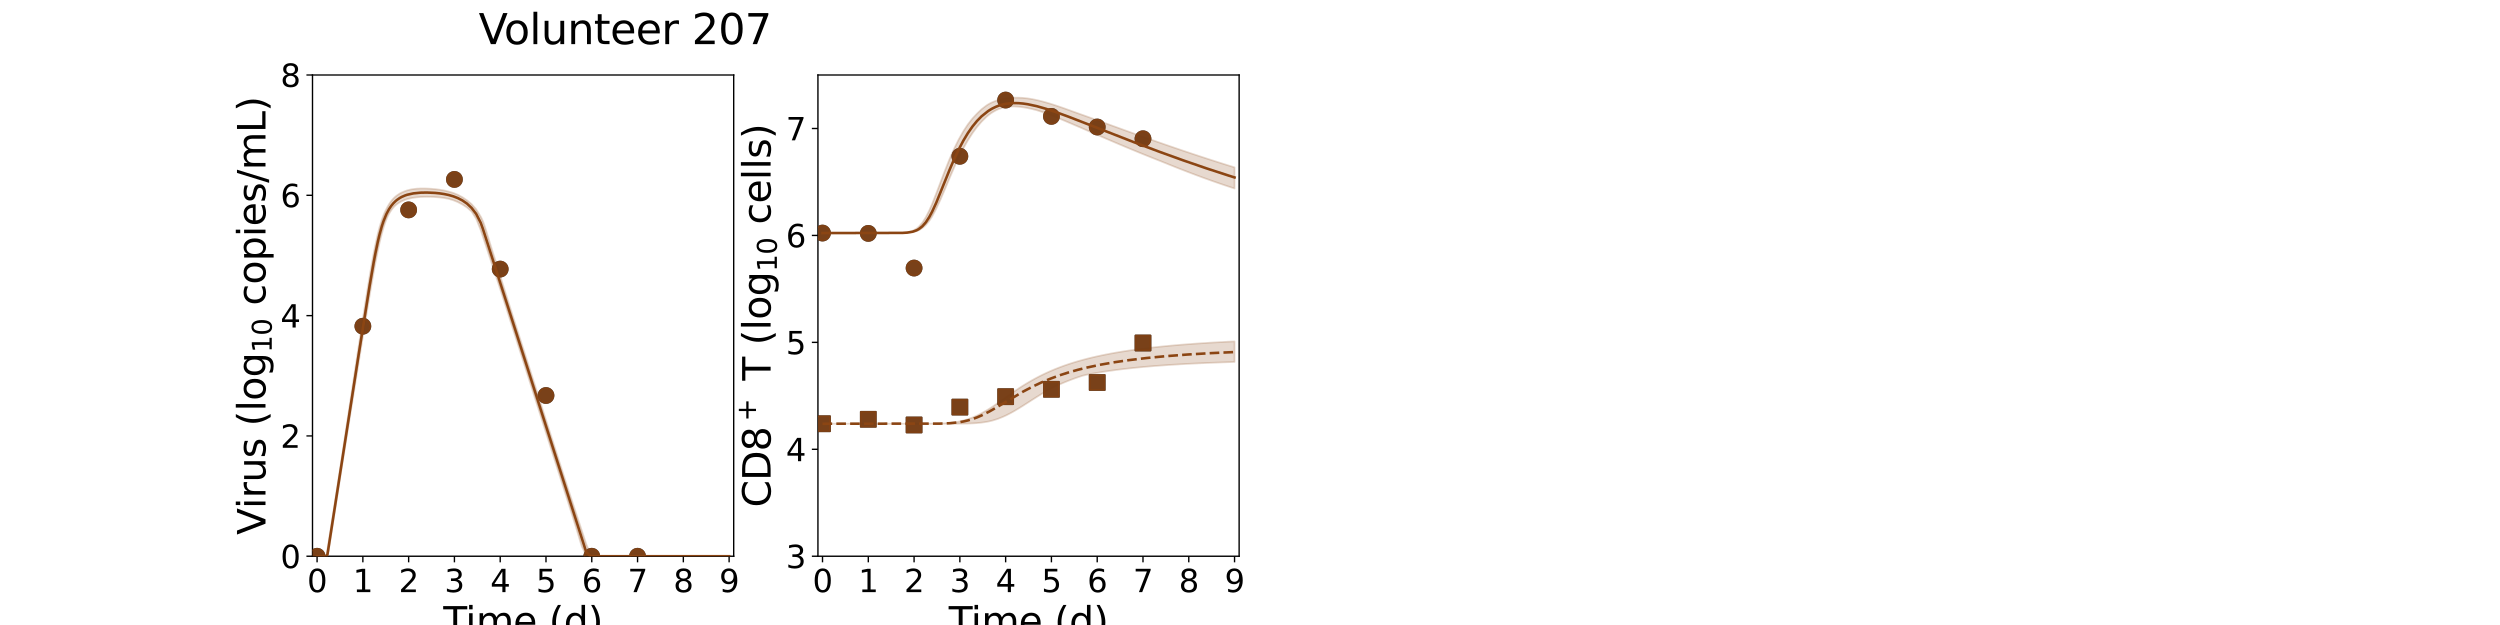 <?xml version="1.0" encoding="utf-8" standalone="no"?>
<!DOCTYPE svg PUBLIC "-//W3C//DTD SVG 1.1//EN"
  "http://www.w3.org/Graphics/SVG/1.1/DTD/svg11.dtd">
<svg xmlns:xlink="http://www.w3.org/1999/xlink" width="1440pt" height="360pt" viewBox="0 0 1440 360" xmlns="http://www.w3.org/2000/svg" version="1.1">
 <defs>
  <style type="text/css">*{stroke-linejoin: round; stroke-linecap: butt}</style>
 </defs>
 <g id="figure_1">
  <g id="patch_1">
   <path d="M 0 360 
L 1440 360 
L 1440 0 
L 0 0 
z
" style="fill: #ffffff"/>
  </g>
  <g id="axes_1">
   <g id="patch_2">
    <path d="M 180 320.4 
L 422.609 320.4 
L 422.609 43.2 
L 180 43.2 
z
" style="fill: #ffffff"/>
   </g>
   <g id="matplotlib.axis_1">
    <g id="xtick_1">
     <g id="line2d_1">
      <defs>
       <path id="mc4d15fb169" d="M 0 0 
L 0 3.5 
" style="stroke: #000000; stroke-width: 0.8"/>
      </defs>
      <g>
       <use xlink:href="#mc4d15fb169" x="182.637" y="320.4" style="stroke: #000000; stroke-width: 0.8"/>
      </g>
     </g>
     <g id="text_1">
      <!-- 0 -->
      <g transform="translate(176.911 341.077) scale(0.18 -0.18)">
       <defs>
        <path id="DejaVuSans-30" d="M 2034 4250 
Q 1547 4250 1301 3770 
Q 1056 3291 1056 2328 
Q 1056 1369 1301 889 
Q 1547 409 2034 409 
Q 2525 409 2770 889 
Q 3016 1369 3016 2328 
Q 3016 3291 2770 3770 
Q 2525 4250 2034 4250 
z
M 2034 4750 
Q 2819 4750 3233 4129 
Q 3647 3509 3647 2328 
Q 3647 1150 3233 529 
Q 2819 -91 2034 -91 
Q 1250 -91 836 529 
Q 422 1150 422 2328 
Q 422 3509 836 4129 
Q 1250 4750 2034 4750 
z
" transform="scale(0.016)"/>
       </defs>
       <use xlink:href="#DejaVuSans-30"/>
      </g>
     </g>
    </g>
    <g id="xtick_2">
     <g id="line2d_2">
      <g>
       <use xlink:href="#mc4d15fb169" x="209.008" y="320.4" style="stroke: #000000; stroke-width: 0.8"/>
      </g>
     </g>
     <g id="text_2">
      <!-- 1 -->
      <g transform="translate(203.281 341.077) scale(0.18 -0.18)">
       <defs>
        <path id="DejaVuSans-31" d="M 794 531 
L 1825 531 
L 1825 4091 
L 703 3866 
L 703 4441 
L 1819 4666 
L 2450 4666 
L 2450 531 
L 3481 531 
L 3481 0 
L 794 0 
L 794 531 
z
" transform="scale(0.016)"/>
       </defs>
       <use xlink:href="#DejaVuSans-31"/>
      </g>
     </g>
    </g>
    <g id="xtick_3">
     <g id="line2d_3">
      <g>
       <use xlink:href="#mc4d15fb169" x="235.378" y="320.4" style="stroke: #000000; stroke-width: 0.8"/>
      </g>
     </g>
     <g id="text_3">
      <!-- 2 -->
      <g transform="translate(229.652 341.077) scale(0.18 -0.18)">
       <defs>
        <path id="DejaVuSans-32" d="M 1228 531 
L 3431 531 
L 3431 0 
L 469 0 
L 469 531 
Q 828 903 1448 1529 
Q 2069 2156 2228 2338 
Q 2531 2678 2651 2914 
Q 2772 3150 2772 3378 
Q 2772 3750 2511 3984 
Q 2250 4219 1831 4219 
Q 1534 4219 1204 4116 
Q 875 4013 500 3803 
L 500 4441 
Q 881 4594 1212 4672 
Q 1544 4750 1819 4750 
Q 2544 4750 2975 4387 
Q 3406 4025 3406 3419 
Q 3406 3131 3298 2873 
Q 3191 2616 2906 2266 
Q 2828 2175 2409 1742 
Q 1991 1309 1228 531 
z
" transform="scale(0.016)"/>
       </defs>
       <use xlink:href="#DejaVuSans-32"/>
      </g>
     </g>
    </g>
    <g id="xtick_4">
     <g id="line2d_4">
      <g>
       <use xlink:href="#mc4d15fb169" x="261.749" y="320.4" style="stroke: #000000; stroke-width: 0.8"/>
      </g>
     </g>
     <g id="text_4">
      <!-- 3 -->
      <g transform="translate(256.022 341.077) scale(0.18 -0.18)">
       <defs>
        <path id="DejaVuSans-33" d="M 2597 2516 
Q 3050 2419 3304 2112 
Q 3559 1806 3559 1356 
Q 3559 666 3084 287 
Q 2609 -91 1734 -91 
Q 1441 -91 1130 -33 
Q 819 25 488 141 
L 488 750 
Q 750 597 1062 519 
Q 1375 441 1716 441 
Q 2309 441 2620 675 
Q 2931 909 2931 1356 
Q 2931 1769 2642 2001 
Q 2353 2234 1838 2234 
L 1294 2234 
L 1294 2753 
L 1863 2753 
Q 2328 2753 2575 2939 
Q 2822 3125 2822 3475 
Q 2822 3834 2567 4026 
Q 2313 4219 1838 4219 
Q 1578 4219 1281 4162 
Q 984 4106 628 3988 
L 628 4550 
Q 988 4650 1302 4700 
Q 1616 4750 1894 4750 
Q 2613 4750 3031 4423 
Q 3450 4097 3450 3541 
Q 3450 3153 3228 2886 
Q 3006 2619 2597 2516 
z
" transform="scale(0.016)"/>
       </defs>
       <use xlink:href="#DejaVuSans-33"/>
      </g>
     </g>
    </g>
    <g id="xtick_5">
     <g id="line2d_5">
      <g>
       <use xlink:href="#mc4d15fb169" x="288.119" y="320.4" style="stroke: #000000; stroke-width: 0.8"/>
      </g>
     </g>
     <g id="text_5">
      <!-- 4 -->
      <g transform="translate(282.393 341.077) scale(0.18 -0.18)">
       <defs>
        <path id="DejaVuSans-34" d="M 2419 4116 
L 825 1625 
L 2419 1625 
L 2419 4116 
z
M 2253 4666 
L 3047 4666 
L 3047 1625 
L 3713 1625 
L 3713 1100 
L 3047 1100 
L 3047 0 
L 2419 0 
L 2419 1100 
L 313 1100 
L 313 1709 
L 2253 4666 
z
" transform="scale(0.016)"/>
       </defs>
       <use xlink:href="#DejaVuSans-34"/>
      </g>
     </g>
    </g>
    <g id="xtick_6">
     <g id="line2d_6">
      <g>
       <use xlink:href="#mc4d15fb169" x="314.49" y="320.4" style="stroke: #000000; stroke-width: 0.8"/>
      </g>
     </g>
     <g id="text_6">
      <!-- 5 -->
      <g transform="translate(308.763 341.077) scale(0.18 -0.18)">
       <defs>
        <path id="DejaVuSans-35" d="M 691 4666 
L 3169 4666 
L 3169 4134 
L 1269 4134 
L 1269 2991 
Q 1406 3038 1543 3061 
Q 1681 3084 1819 3084 
Q 2600 3084 3056 2656 
Q 3513 2228 3513 1497 
Q 3513 744 3044 326 
Q 2575 -91 1722 -91 
Q 1428 -91 1123 -41 
Q 819 9 494 109 
L 494 744 
Q 775 591 1075 516 
Q 1375 441 1709 441 
Q 2250 441 2565 725 
Q 2881 1009 2881 1497 
Q 2881 1984 2565 2268 
Q 2250 2553 1709 2553 
Q 1456 2553 1204 2497 
Q 953 2441 691 2322 
L 691 4666 
z
" transform="scale(0.016)"/>
       </defs>
       <use xlink:href="#DejaVuSans-35"/>
      </g>
     </g>
    </g>
    <g id="xtick_7">
     <g id="line2d_7">
      <g>
       <use xlink:href="#mc4d15fb169" x="340.86" y="320.4" style="stroke: #000000; stroke-width: 0.8"/>
      </g>
     </g>
     <g id="text_7">
      <!-- 6 -->
      <g transform="translate(335.134 341.077) scale(0.18 -0.18)">
       <defs>
        <path id="DejaVuSans-36" d="M 2113 2584 
Q 1688 2584 1439 2293 
Q 1191 2003 1191 1497 
Q 1191 994 1439 701 
Q 1688 409 2113 409 
Q 2538 409 2786 701 
Q 3034 994 3034 1497 
Q 3034 2003 2786 2293 
Q 2538 2584 2113 2584 
z
M 3366 4563 
L 3366 3988 
Q 3128 4100 2886 4159 
Q 2644 4219 2406 4219 
Q 1781 4219 1451 3797 
Q 1122 3375 1075 2522 
Q 1259 2794 1537 2939 
Q 1816 3084 2150 3084 
Q 2853 3084 3261 2657 
Q 3669 2231 3669 1497 
Q 3669 778 3244 343 
Q 2819 -91 2113 -91 
Q 1303 -91 875 529 
Q 447 1150 447 2328 
Q 447 3434 972 4092 
Q 1497 4750 2381 4750 
Q 2619 4750 2861 4703 
Q 3103 4656 3366 4563 
z
" transform="scale(0.016)"/>
       </defs>
       <use xlink:href="#DejaVuSans-36"/>
      </g>
     </g>
    </g>
    <g id="xtick_8">
     <g id="line2d_8">
      <g>
       <use xlink:href="#mc4d15fb169" x="367.231" y="320.4" style="stroke: #000000; stroke-width: 0.8"/>
      </g>
     </g>
     <g id="text_8">
      <!-- 7 -->
      <g transform="translate(361.504 341.077) scale(0.18 -0.18)">
       <defs>
        <path id="DejaVuSans-37" d="M 525 4666 
L 3525 4666 
L 3525 4397 
L 1831 0 
L 1172 0 
L 2766 4134 
L 525 4134 
L 525 4666 
z
" transform="scale(0.016)"/>
       </defs>
       <use xlink:href="#DejaVuSans-37"/>
      </g>
     </g>
    </g>
    <g id="xtick_9">
     <g id="line2d_9">
      <g>
       <use xlink:href="#mc4d15fb169" x="393.601" y="320.4" style="stroke: #000000; stroke-width: 0.8"/>
      </g>
     </g>
     <g id="text_9">
      <!-- 8 -->
      <g transform="translate(387.875 341.077) scale(0.18 -0.18)">
       <defs>
        <path id="DejaVuSans-38" d="M 2034 2216 
Q 1584 2216 1326 1975 
Q 1069 1734 1069 1313 
Q 1069 891 1326 650 
Q 1584 409 2034 409 
Q 2484 409 2743 651 
Q 3003 894 3003 1313 
Q 3003 1734 2745 1975 
Q 2488 2216 2034 2216 
z
M 1403 2484 
Q 997 2584 770 2862 
Q 544 3141 544 3541 
Q 544 4100 942 4425 
Q 1341 4750 2034 4750 
Q 2731 4750 3128 4425 
Q 3525 4100 3525 3541 
Q 3525 3141 3298 2862 
Q 3072 2584 2669 2484 
Q 3125 2378 3379 2068 
Q 3634 1759 3634 1313 
Q 3634 634 3220 271 
Q 2806 -91 2034 -91 
Q 1263 -91 848 271 
Q 434 634 434 1313 
Q 434 1759 690 2068 
Q 947 2378 1403 2484 
z
M 1172 3481 
Q 1172 3119 1398 2916 
Q 1625 2713 2034 2713 
Q 2441 2713 2670 2916 
Q 2900 3119 2900 3481 
Q 2900 3844 2670 4047 
Q 2441 4250 2034 4250 
Q 1625 4250 1398 4047 
Q 1172 3844 1172 3481 
z
" transform="scale(0.016)"/>
       </defs>
       <use xlink:href="#DejaVuSans-38"/>
      </g>
     </g>
    </g>
    <g id="xtick_10">
     <g id="line2d_10">
      <g>
       <use xlink:href="#mc4d15fb169" x="419.972" y="320.4" style="stroke: #000000; stroke-width: 0.8"/>
      </g>
     </g>
     <g id="text_10">
      <!-- 9 -->
      <g transform="translate(414.245 341.077) scale(0.18 -0.18)">
       <defs>
        <path id="DejaVuSans-39" d="M 703 97 
L 703 672 
Q 941 559 1184 500 
Q 1428 441 1663 441 
Q 2288 441 2617 861 
Q 2947 1281 2994 2138 
Q 2813 1869 2534 1725 
Q 2256 1581 1919 1581 
Q 1219 1581 811 2004 
Q 403 2428 403 3163 
Q 403 3881 828 4315 
Q 1253 4750 1959 4750 
Q 2769 4750 3195 4129 
Q 3622 3509 3622 2328 
Q 3622 1225 3098 567 
Q 2575 -91 1691 -91 
Q 1453 -91 1209 -44 
Q 966 3 703 97 
z
M 1959 2075 
Q 2384 2075 2632 2365 
Q 2881 2656 2881 3163 
Q 2881 3666 2632 3958 
Q 2384 4250 1959 4250 
Q 1534 4250 1286 3958 
Q 1038 3666 1038 3163 
Q 1038 2656 1286 2365 
Q 1534 2075 1959 2075 
z
" transform="scale(0.016)"/>
       </defs>
       <use xlink:href="#DejaVuSans-39"/>
      </g>
     </g>
    </g>
    <g id="text_11">
     <!-- Time (d) -->
     <g transform="translate(255.328 365.537) scale(0.22 -0.22)">
      <defs>
       <path id="DejaVuSans-54" d="M -19 4666 
L 3928 4666 
L 3928 4134 
L 2272 4134 
L 2272 0 
L 1638 0 
L 1638 4134 
L -19 4134 
L -19 4666 
z
" transform="scale(0.016)"/>
       <path id="DejaVuSans-69" d="M 603 3500 
L 1178 3500 
L 1178 0 
L 603 0 
L 603 3500 
z
M 603 4863 
L 1178 4863 
L 1178 4134 
L 603 4134 
L 603 4863 
z
" transform="scale(0.016)"/>
       <path id="DejaVuSans-6d" d="M 3328 2828 
Q 3544 3216 3844 3400 
Q 4144 3584 4550 3584 
Q 5097 3584 5394 3201 
Q 5691 2819 5691 2113 
L 5691 0 
L 5113 0 
L 5113 2094 
Q 5113 2597 4934 2840 
Q 4756 3084 4391 3084 
Q 3944 3084 3684 2787 
Q 3425 2491 3425 1978 
L 3425 0 
L 2847 0 
L 2847 2094 
Q 2847 2600 2669 2842 
Q 2491 3084 2119 3084 
Q 1678 3084 1418 2786 
Q 1159 2488 1159 1978 
L 1159 0 
L 581 0 
L 581 3500 
L 1159 3500 
L 1159 2956 
Q 1356 3278 1631 3431 
Q 1906 3584 2284 3584 
Q 2666 3584 2933 3390 
Q 3200 3197 3328 2828 
z
" transform="scale(0.016)"/>
       <path id="DejaVuSans-65" d="M 3597 1894 
L 3597 1613 
L 953 1613 
Q 991 1019 1311 708 
Q 1631 397 2203 397 
Q 2534 397 2845 478 
Q 3156 559 3463 722 
L 3463 178 
Q 3153 47 2828 -22 
Q 2503 -91 2169 -91 
Q 1331 -91 842 396 
Q 353 884 353 1716 
Q 353 2575 817 3079 
Q 1281 3584 2069 3584 
Q 2775 3584 3186 3129 
Q 3597 2675 3597 1894 
z
M 3022 2063 
Q 3016 2534 2758 2815 
Q 2500 3097 2075 3097 
Q 1594 3097 1305 2825 
Q 1016 2553 972 2059 
L 3022 2063 
z
" transform="scale(0.016)"/>
       <path id="DejaVuSans-20" transform="scale(0.016)"/>
       <path id="DejaVuSans-28" d="M 1984 4856 
Q 1566 4138 1362 3434 
Q 1159 2731 1159 2009 
Q 1159 1288 1364 580 
Q 1569 -128 1984 -844 
L 1484 -844 
Q 1016 -109 783 600 
Q 550 1309 550 2009 
Q 550 2706 781 3412 
Q 1013 4119 1484 4856 
L 1984 4856 
z
" transform="scale(0.016)"/>
       <path id="DejaVuSans-64" d="M 2906 2969 
L 2906 4863 
L 3481 4863 
L 3481 0 
L 2906 0 
L 2906 525 
Q 2725 213 2448 61 
Q 2172 -91 1784 -91 
Q 1150 -91 751 415 
Q 353 922 353 1747 
Q 353 2572 751 3078 
Q 1150 3584 1784 3584 
Q 2172 3584 2448 3432 
Q 2725 3281 2906 2969 
z
M 947 1747 
Q 947 1113 1208 752 
Q 1469 391 1925 391 
Q 2381 391 2643 752 
Q 2906 1113 2906 1747 
Q 2906 2381 2643 2742 
Q 2381 3103 1925 3103 
Q 1469 3103 1208 2742 
Q 947 2381 947 1747 
z
" transform="scale(0.016)"/>
       <path id="DejaVuSans-29" d="M 513 4856 
L 1013 4856 
Q 1481 4119 1714 3412 
Q 1947 2706 1947 2009 
Q 1947 1309 1714 600 
Q 1481 -109 1013 -844 
L 513 -844 
Q 928 -128 1133 580 
Q 1338 1288 1338 2009 
Q 1338 2731 1133 3434 
Q 928 4138 513 4856 
z
" transform="scale(0.016)"/>
      </defs>
      <use xlink:href="#DejaVuSans-54"/>
      <use xlink:href="#DejaVuSans-69" x="57.959"/>
      <use xlink:href="#DejaVuSans-6d" x="85.742"/>
      <use xlink:href="#DejaVuSans-65" x="183.154"/>
      <use xlink:href="#DejaVuSans-20" x="244.678"/>
      <use xlink:href="#DejaVuSans-28" x="276.465"/>
      <use xlink:href="#DejaVuSans-64" x="315.479"/>
      <use xlink:href="#DejaVuSans-29" x="378.955"/>
     </g>
    </g>
   </g>
   <g id="matplotlib.axis_2">
    <g id="ytick_1">
     <g id="line2d_11">
      <defs>
       <path id="m37ae35690c" d="M 0 0 
L -3.5 0 
" style="stroke: #000000; stroke-width: 0.8"/>
      </defs>
      <g>
       <use xlink:href="#m37ae35690c" x="180" y="320.4" style="stroke: #000000; stroke-width: 0.8"/>
      </g>
     </g>
     <g id="text_12">
      <!-- 0 -->
      <g transform="translate(161.548 327.239) scale(0.18 -0.18)">
       <use xlink:href="#DejaVuSans-30"/>
      </g>
     </g>
    </g>
    <g id="ytick_2">
     <g id="line2d_12">
      <g>
       <use xlink:href="#m37ae35690c" x="180" y="251.1" style="stroke: #000000; stroke-width: 0.8"/>
      </g>
     </g>
     <g id="text_13">
      <!-- 2 -->
      <g transform="translate(161.548 257.939) scale(0.18 -0.18)">
       <use xlink:href="#DejaVuSans-32"/>
      </g>
     </g>
    </g>
    <g id="ytick_3">
     <g id="line2d_13">
      <g>
       <use xlink:href="#m37ae35690c" x="180" y="181.8" style="stroke: #000000; stroke-width: 0.8"/>
      </g>
     </g>
     <g id="text_14">
      <!-- 4 -->
      <g transform="translate(161.548 188.639) scale(0.18 -0.18)">
       <use xlink:href="#DejaVuSans-34"/>
      </g>
     </g>
    </g>
    <g id="ytick_4">
     <g id="line2d_14">
      <g>
       <use xlink:href="#m37ae35690c" x="180" y="112.5" style="stroke: #000000; stroke-width: 0.8"/>
      </g>
     </g>
     <g id="text_15">
      <!-- 6 -->
      <g transform="translate(161.548 119.339) scale(0.18 -0.18)">
       <use xlink:href="#DejaVuSans-36"/>
      </g>
     </g>
    </g>
    <g id="ytick_5">
     <g id="line2d_15">
      <g>
       <use xlink:href="#m37ae35690c" x="180" y="43.2" style="stroke: #000000; stroke-width: 0.8"/>
      </g>
     </g>
     <g id="text_16">
      <!-- 8 -->
      <g transform="translate(161.548 50.039) scale(0.18 -0.18)">
       <use xlink:href="#DejaVuSans-38"/>
      </g>
     </g>
    </g>
    <g id="text_17">
     <!-- Virus (log$_{10}$ copies/mL) -->
     <g transform="translate(152.928 308.08) rotate(-90) scale(0.22 -0.22)">
      <defs>
       <path id="DejaVuSans-56" d="M 1831 0 
L 50 4666 
L 709 4666 
L 2188 738 
L 3669 4666 
L 4325 4666 
L 2547 0 
L 1831 0 
z
" transform="scale(0.016)"/>
       <path id="DejaVuSans-72" d="M 2631 2963 
Q 2534 3019 2420 3045 
Q 2306 3072 2169 3072 
Q 1681 3072 1420 2755 
Q 1159 2438 1159 1844 
L 1159 0 
L 581 0 
L 581 3500 
L 1159 3500 
L 1159 2956 
Q 1341 3275 1631 3429 
Q 1922 3584 2338 3584 
Q 2397 3584 2469 3576 
Q 2541 3569 2628 3553 
L 2631 2963 
z
" transform="scale(0.016)"/>
       <path id="DejaVuSans-75" d="M 544 1381 
L 544 3500 
L 1119 3500 
L 1119 1403 
Q 1119 906 1312 657 
Q 1506 409 1894 409 
Q 2359 409 2629 706 
Q 2900 1003 2900 1516 
L 2900 3500 
L 3475 3500 
L 3475 0 
L 2900 0 
L 2900 538 
Q 2691 219 2414 64 
Q 2138 -91 1772 -91 
Q 1169 -91 856 284 
Q 544 659 544 1381 
z
M 1991 3584 
L 1991 3584 
z
" transform="scale(0.016)"/>
       <path id="DejaVuSans-73" d="M 2834 3397 
L 2834 2853 
Q 2591 2978 2328 3040 
Q 2066 3103 1784 3103 
Q 1356 3103 1142 2972 
Q 928 2841 928 2578 
Q 928 2378 1081 2264 
Q 1234 2150 1697 2047 
L 1894 2003 
Q 2506 1872 2764 1633 
Q 3022 1394 3022 966 
Q 3022 478 2636 193 
Q 2250 -91 1575 -91 
Q 1294 -91 989 -36 
Q 684 19 347 128 
L 347 722 
Q 666 556 975 473 
Q 1284 391 1588 391 
Q 1994 391 2212 530 
Q 2431 669 2431 922 
Q 2431 1156 2273 1281 
Q 2116 1406 1581 1522 
L 1381 1569 
Q 847 1681 609 1914 
Q 372 2147 372 2553 
Q 372 3047 722 3315 
Q 1072 3584 1716 3584 
Q 2034 3584 2315 3537 
Q 2597 3491 2834 3397 
z
" transform="scale(0.016)"/>
       <path id="DejaVuSans-6c" d="M 603 4863 
L 1178 4863 
L 1178 0 
L 603 0 
L 603 4863 
z
" transform="scale(0.016)"/>
       <path id="DejaVuSans-6f" d="M 1959 3097 
Q 1497 3097 1228 2736 
Q 959 2375 959 1747 
Q 959 1119 1226 758 
Q 1494 397 1959 397 
Q 2419 397 2687 759 
Q 2956 1122 2956 1747 
Q 2956 2369 2687 2733 
Q 2419 3097 1959 3097 
z
M 1959 3584 
Q 2709 3584 3137 3096 
Q 3566 2609 3566 1747 
Q 3566 888 3137 398 
Q 2709 -91 1959 -91 
Q 1206 -91 779 398 
Q 353 888 353 1747 
Q 353 2609 779 3096 
Q 1206 3584 1959 3584 
z
" transform="scale(0.016)"/>
       <path id="DejaVuSans-67" d="M 2906 1791 
Q 2906 2416 2648 2759 
Q 2391 3103 1925 3103 
Q 1463 3103 1205 2759 
Q 947 2416 947 1791 
Q 947 1169 1205 825 
Q 1463 481 1925 481 
Q 2391 481 2648 825 
Q 2906 1169 2906 1791 
z
M 3481 434 
Q 3481 -459 3084 -895 
Q 2688 -1331 1869 -1331 
Q 1566 -1331 1297 -1286 
Q 1028 -1241 775 -1147 
L 775 -588 
Q 1028 -725 1275 -790 
Q 1522 -856 1778 -856 
Q 2344 -856 2625 -561 
Q 2906 -266 2906 331 
L 2906 616 
Q 2728 306 2450 153 
Q 2172 0 1784 0 
Q 1141 0 747 490 
Q 353 981 353 1791 
Q 353 2603 747 3093 
Q 1141 3584 1784 3584 
Q 2172 3584 2450 3431 
Q 2728 3278 2906 2969 
L 2906 3500 
L 3481 3500 
L 3481 434 
z
" transform="scale(0.016)"/>
       <path id="DejaVuSans-63" d="M 3122 3366 
L 3122 2828 
Q 2878 2963 2633 3030 
Q 2388 3097 2138 3097 
Q 1578 3097 1268 2742 
Q 959 2388 959 1747 
Q 959 1106 1268 751 
Q 1578 397 2138 397 
Q 2388 397 2633 464 
Q 2878 531 3122 666 
L 3122 134 
Q 2881 22 2623 -34 
Q 2366 -91 2075 -91 
Q 1284 -91 818 406 
Q 353 903 353 1747 
Q 353 2603 823 3093 
Q 1294 3584 2113 3584 
Q 2378 3584 2631 3529 
Q 2884 3475 3122 3366 
z
" transform="scale(0.016)"/>
       <path id="DejaVuSans-70" d="M 1159 525 
L 1159 -1331 
L 581 -1331 
L 581 3500 
L 1159 3500 
L 1159 2969 
Q 1341 3281 1617 3432 
Q 1894 3584 2278 3584 
Q 2916 3584 3314 3078 
Q 3713 2572 3713 1747 
Q 3713 922 3314 415 
Q 2916 -91 2278 -91 
Q 1894 -91 1617 61 
Q 1341 213 1159 525 
z
M 3116 1747 
Q 3116 2381 2855 2742 
Q 2594 3103 2138 3103 
Q 1681 3103 1420 2742 
Q 1159 2381 1159 1747 
Q 1159 1113 1420 752 
Q 1681 391 2138 391 
Q 2594 391 2855 752 
Q 3116 1113 3116 1747 
z
" transform="scale(0.016)"/>
       <path id="DejaVuSans-2f" d="M 1625 4666 
L 2156 4666 
L 531 -594 
L 0 -594 
L 1625 4666 
z
" transform="scale(0.016)"/>
       <path id="DejaVuSans-4c" d="M 628 4666 
L 1259 4666 
L 1259 531 
L 3531 531 
L 3531 0 
L 628 0 
L 628 4666 
z
" transform="scale(0.016)"/>
      </defs>
      <use xlink:href="#DejaVuSans-56" transform="translate(0 0.016)"/>
      <use xlink:href="#DejaVuSans-69" transform="translate(68.408 0.016)"/>
      <use xlink:href="#DejaVuSans-72" transform="translate(96.191 0.016)"/>
      <use xlink:href="#DejaVuSans-75" transform="translate(137.305 0.016)"/>
      <use xlink:href="#DejaVuSans-73" transform="translate(200.684 0.016)"/>
      <use xlink:href="#DejaVuSans-20" transform="translate(252.783 0.016)"/>
      <use xlink:href="#DejaVuSans-28" transform="translate(284.57 0.016)"/>
      <use xlink:href="#DejaVuSans-6c" transform="translate(323.584 0.016)"/>
      <use xlink:href="#DejaVuSans-6f" transform="translate(351.367 0.016)"/>
      <use xlink:href="#DejaVuSans-67" transform="translate(412.549 0.016)"/>
      <use xlink:href="#DejaVuSans-31" transform="translate(476.982 -16.391) scale(0.7)"/>
      <use xlink:href="#DejaVuSans-30" transform="translate(521.519 -16.391) scale(0.7)"/>
      <use xlink:href="#DejaVuSans-20" transform="translate(568.789 0.016)"/>
      <use xlink:href="#DejaVuSans-63" transform="translate(600.576 0.016)"/>
      <use xlink:href="#DejaVuSans-6f" transform="translate(655.557 0.016)"/>
      <use xlink:href="#DejaVuSans-70" transform="translate(716.738 0.016)"/>
      <use xlink:href="#DejaVuSans-69" transform="translate(780.215 0.016)"/>
      <use xlink:href="#DejaVuSans-65" transform="translate(807.998 0.016)"/>
      <use xlink:href="#DejaVuSans-73" transform="translate(869.521 0.016)"/>
      <use xlink:href="#DejaVuSans-2f" transform="translate(921.621 0.016)"/>
      <use xlink:href="#DejaVuSans-6d" transform="translate(955.312 0.016)"/>
      <use xlink:href="#DejaVuSans-4c" transform="translate(1052.725 0.016)"/>
      <use xlink:href="#DejaVuSans-29" transform="translate(1108.438 0.016)"/>
     </g>
    </g>
   </g>
   <g id="patch_3">
    <path d="M 180 320.4 
L 180 43.2 
" style="fill: none; stroke: #000000; stroke-width: 0.8; stroke-linejoin: miter; stroke-linecap: square"/>
   </g>
   <g id="patch_4">
    <path d="M 422.609 320.4 
L 422.609 43.2 
" style="fill: none; stroke: #000000; stroke-width: 0.8; stroke-linejoin: miter; stroke-linecap: square"/>
   </g>
   <g id="patch_5">
    <path d="M 180 320.4 
L 422.609 320.4 
" style="fill: none; stroke: #000000; stroke-width: 0.8; stroke-linejoin: miter; stroke-linecap: square"/>
   </g>
   <g id="patch_6">
    <path d="M 180 43.2 
L 422.609 43.2 
" style="fill: none; stroke: #000000; stroke-width: 0.8; stroke-linejoin: miter; stroke-linecap: square"/>
   </g>
   <g id="PolyCollection_1">
    <defs>
     <path id="mf3e16636ef" d="M 182.637 -39.6 
L 182.637 -39.6 
L 182.637 -39.6 
L 182.641 -39.6 
L 182.674 -39.6 
L 182.899 -39.6 
L 183.025 -39.6 
L 183.545 -39.6 
L 183.796 -39.6 
L 184.794 -39.6 
L 185.183 -39.6 
L 186.34 -39.6 
L 186.844 -39.6 
L 188.025 -39.6 
L 188.629 -39.6 
L 189.844 -46.075 
L 190.529 -50.409 
L 191.755 -58.212 
L 192.506 -62.935 
L 193.741 -70.764 
L 194.543 -75.822 
L 195.78 -83.673 
L 196.621 -88.985 
L 197.859 -96.821 
L 198.729 -102.227 
L 200.091 -110.717 
L 200.948 -116.042 
L 202.132 -123.402 
L 203.024 -128.94 
L 204.316 -136.973 
L 205.203 -142.477 
L 206.404 -149.925 
L 207.313 -155.551 
L 208.609 -163.566 
L 209.512 -169.134 
L 210.74 -176.648 
L 211.67 -182.298 
L 213.006 -190.294 
L 213.947 -195.826 
L 215.249 -203.194 
L 216.222 -208.495 
L 217.629 -215.525 
L 218.607 -220.056 
L 219.897 -225.21 
L 220.874 -228.701 
L 221.785 -231.499 
L 222.577 -233.595 
L 223.369 -235.45 
L 224.061 -236.766 
L 224.753 -237.932 
L 225.364 -238.86 
L 225.975 -239.696 
L 226.587 -240.453 
L 227.198 -241.138 
L 227.832 -241.725 
L 228.673 -242.411 
L 230.274 -243.478 
L 231.369 -244.07 
L 233.355 -244.91 
L 234.581 -245.307 
L 236.793 -245.846 
L 238.145 -246.089 
L 240.143 -246.345 
L 242.141 -246.515 
L 244.14 -246.604 
L 245.785 -246.63 
L 248.163 -246.599 
L 250.541 -246.488 
L 253.178 -246.284 
L 255.815 -245.947 
L 258.452 -245.457 
L 261.089 -244.643 
L 263.726 -243.575 
L 266.364 -242.186 
L 269.001 -240.448 
L 271.638 -238.16 
L 274.275 -233.985 
L 276.912 -227.396 
L 277.439 -225.808 
L 277.967 -224.22 
L 277.976 -224.192 
L 277.976 -224.191 
L 277.979 -224.184 
L 277.979 -224.183 
L 277.98 -224.178 
L 277.981 -224.178 
L 277.982 -224.175 
L 277.983 -224.172 
L 277.983 -224.172 
L 277.983 -224.171 
L 277.983 -224.169 
L 277.984 -224.168 
L 277.984 -224.167 
L 277.985 -224.166 
L 277.985 -224.165 
L 277.985 -224.164 
L 277.987 -224.158 
L 277.989 -224.154 
L 277.993 -224.142 
L 278.005 -224.104 
L 278.037 -224.009 
L 278.138 -223.703 
L 278.572 -222.395 
L 279.61 -219.249 
L 280.648 -216.105 
L 282.457 -210.633 
L 283.96 -206.059 
L 286.39 -198.703 
L 288.212 -193.159 
L 290.849 -184.941 
L 292.904 -178.483 
L 295.541 -170.233 
L 298.178 -161.953 
L 300.815 -153.687 
L 303.452 -145.398 
L 306.089 -137.109 
L 308.726 -128.82 
L 311.363 -120.53 
L 314 -112.241 
L 316.637 -103.952 
L 319.274 -95.663 
L 321.911 -87.374 
L 324.548 -79.084 
L 327.185 -70.795 
L 329.822 -62.506 
L 332.459 -53.969 
L 335.096 -45.244 
L 337.733 -39.906 
L 340.371 -39.6 
L 343.008 -39.6 
L 345.645 -39.6 
L 348.282 -39.6 
L 350.919 -39.6 
L 353.556 -39.6 
L 356.193 -39.6 
L 358.83 -39.6 
L 361.467 -39.6 
L 364.104 -39.6 
L 366.741 -39.6 
L 369.378 -39.6 
L 372.015 -39.6 
L 374.652 -39.6 
L 377.289 -39.6 
L 379.926 -39.6 
L 382.563 -39.6 
L 385.2 -39.6 
L 387.837 -39.6 
L 390.474 -39.6 
L 393.112 -39.6 
L 395.749 -39.6 
L 398.386 -39.6 
L 401.023 -39.6 
L 403.66 -39.6 
L 406.297 -39.6 
L 408.934 -39.6 
L 411.571 -39.6 
L 414.208 -39.6 
L 416.845 -39.6 
L 419.482 -39.6 
L 419.972 -39.6 
L 419.972 -39.6 
L 419.972 -39.6 
L 419.482 -39.6 
L 416.845 -39.6 
L 414.208 -39.6 
L 411.571 -39.6 
L 408.934 -39.6 
L 406.297 -39.6 
L 403.66 -39.6 
L 401.023 -39.6 
L 398.386 -39.6 
L 395.749 -39.6 
L 393.112 -39.6 
L 390.474 -39.6 
L 387.837 -39.6 
L 385.2 -39.6 
L 382.563 -39.6 
L 379.926 -39.6 
L 377.289 -39.6 
L 374.652 -39.6 
L 372.015 -39.6 
L 369.378 -39.6 
L 366.741 -39.6 
L 364.104 -39.6 
L 361.467 -39.6 
L 358.83 -39.6 
L 356.193 -39.6 
L 353.556 -39.6 
L 350.919 -39.6 
L 348.282 -39.6 
L 345.645 -39.6 
L 343.008 -39.6 
L 340.371 -40.409 
L 337.733 -46.45 
L 335.096 -54.456 
L 332.459 -62.463 
L 329.822 -70.47 
L 327.185 -78.508 
L 324.548 -86.669 
L 321.911 -94.871 
L 319.274 -103.106 
L 316.637 -111.385 
L 314 -119.644 
L 311.363 -127.942 
L 308.726 -136.2 
L 306.089 -144.47 
L 303.452 -152.756 
L 300.815 -161.005 
L 298.178 -169.255 
L 295.541 -177.512 
L 292.904 -185.863 
L 290.849 -192.439 
L 288.212 -200.849 
L 286.39 -206.691 
L 283.96 -214.431 
L 282.457 -219.224 
L 280.648 -225.092 
L 279.61 -228.489 
L 278.572 -231.55 
L 278.138 -232.65 
L 278.037 -232.885 
L 278.005 -232.958 
L 277.993 -232.987 
L 277.989 -232.996 
L 277.987 -232.999 
L 277.985 -233.003 
L 277.985 -233.004 
L 277.985 -233.005 
L 277.984 -233.006 
L 277.984 -233.007 
L 277.983 -233.007 
L 277.983 -233.009 
L 277.983 -233.01 
L 277.983 -233.01 
L 277.982 -233.012 
L 277.981 -233.014 
L 277.98 -233.014 
L 277.979 -233.018 
L 277.979 -233.018 
L 277.976 -233.024 
L 277.976 -233.024 
L 277.967 -233.046 
L 277.439 -234.222 
L 276.912 -235.25 
L 274.275 -239.478 
L 271.638 -242.443 
L 269.001 -244.628 
L 266.364 -246.412 
L 263.726 -247.813 
L 261.089 -248.877 
L 258.452 -249.669 
L 255.815 -250.304 
L 253.178 -250.757 
L 250.541 -251.093 
L 248.163 -251.279 
L 245.785 -251.405 
L 244.14 -251.449 
L 242.141 -251.427 
L 240.143 -251.336 
L 238.145 -251.119 
L 236.793 -250.896 
L 234.581 -250.362 
L 233.355 -249.939 
L 231.369 -249.118 
L 230.274 -248.55 
L 228.673 -247.488 
L 227.832 -246.825 
L 227.198 -246.259 
L 226.587 -245.65 
L 225.975 -244.977 
L 225.364 -244.232 
L 224.753 -243.408 
L 224.061 -242.365 
L 223.369 -241.196 
L 222.577 -239.677 
L 221.785 -238.114 
L 220.874 -236.013 
L 219.897 -233.384 
L 218.607 -229.155 
L 217.629 -225.452 
L 216.222 -219.099 
L 215.249 -214.246 
L 213.947 -207.028 
L 213.006 -201.541 
L 211.67 -193.334 
L 210.74 -187.493 
L 209.512 -179.624 
L 208.609 -173.783 
L 207.313 -165.325 
L 206.404 -159.376 
L 205.203 -151.493 
L 204.316 -145.669 
L 203.024 -137.157 
L 202.132 -131.284 
L 200.948 -123.482 
L 200.091 -117.843 
L 198.729 -108.842 
L 197.859 -103.107 
L 196.621 -94.983 
L 195.78 -89.494 
L 194.543 -81.471 
L 193.741 -76.31 
L 192.506 -68.325 
L 191.755 -63.559 
L 190.529 -55.787 
L 189.844 -51.477 
L 188.629 -43.732 
L 188.025 -40.105 
L 186.844 -39.603 
L 186.34 -39.6 
L 185.183 -39.6 
L 184.794 -39.6 
L 183.796 -39.6 
L 183.545 -39.6 
L 183.025 -39.6 
L 182.899 -39.6 
L 182.674 -39.6 
L 182.641 -39.6 
L 182.637 -39.6 
L 182.637 -39.6 
z
" style="stroke: #8b4513; stroke-opacity: 0.2"/>
    </defs>
    <g clip-path="url(#p84b6a56d18)">
     <use xlink:href="#mf3e16636ef" x="0" y="360" style="fill: #8b4513; fill-opacity: 0.2; stroke: #8b4513; stroke-opacity: 0.2"/>
    </g>
   </g>
   <g id="PathCollection_1">
    <defs>
     <path id="m2d0a8e3e61" d="M 0 4.33 
C 1.148 4.33 2.25 3.874 3.062 3.062 
C 3.874 2.25 4.33 1.148 4.33 0 
C 4.33 -1.148 3.874 -2.25 3.062 -3.062 
C 2.25 -3.874 1.148 -4.33 0 -4.33 
C -1.148 -4.33 -2.25 -3.874 -3.062 -3.062 
C -3.874 -2.25 -4.33 -1.148 -4.33 0 
C -4.33 1.148 -3.874 2.25 -3.062 3.062 
C -2.25 3.874 -1.148 4.33 0 4.33 
z
" style="stroke: #000000; stroke-opacity: 0.8"/>
    </defs>
    <g clip-path="url(#p84b6a56d18)">
     <use xlink:href="#m2d0a8e3e61" x="182.637" y="320.4" style="fill-opacity: 0.8; stroke: #000000; stroke-opacity: 0.8"/>
     <use xlink:href="#m2d0a8e3e61" x="209.008" y="187.901" style="fill-opacity: 0.8; stroke: #000000; stroke-opacity: 0.8"/>
     <use xlink:href="#m2d0a8e3e61" x="235.378" y="120.897" style="fill-opacity: 0.8; stroke: #000000; stroke-opacity: 0.8"/>
     <use xlink:href="#m2d0a8e3e61" x="261.749" y="103.351" style="fill-opacity: 0.8; stroke: #000000; stroke-opacity: 0.8"/>
     <use xlink:href="#m2d0a8e3e61" x="288.119" y="154.993" style="fill-opacity: 0.8; stroke: #000000; stroke-opacity: 0.8"/>
     <use xlink:href="#m2d0a8e3e61" x="314.49" y="227.812" style="fill-opacity: 0.8; stroke: #000000; stroke-opacity: 0.8"/>
     <use xlink:href="#m2d0a8e3e61" x="340.86" y="320.4" style="fill-opacity: 0.8; stroke: #000000; stroke-opacity: 0.8"/>
     <use xlink:href="#m2d0a8e3e61" x="367.231" y="320.4" style="fill-opacity: 0.8; stroke: #000000; stroke-opacity: 0.8"/>
    </g>
   </g>
   <g id="PathCollection_2">
    <defs>
     <path id="mc28964e333" d="M 0 4.33 
C 1.148 4.33 2.25 3.874 3.062 3.062 
C 3.874 2.25 4.33 1.148 4.33 0 
C 4.33 -1.148 3.874 -2.25 3.062 -3.062 
C 2.25 -3.874 1.148 -4.33 0 -4.33 
C -1.148 -4.33 -2.25 -3.874 -3.062 -3.062 
C -3.874 -2.25 -4.33 -1.148 -4.33 0 
C -4.33 1.148 -3.874 2.25 -3.062 3.062 
C -2.25 3.874 -1.148 4.33 0 4.33 
z
" style="stroke: #8b4513; stroke-opacity: 0.8"/>
    </defs>
    <g clip-path="url(#p84b6a56d18)">
     <use xlink:href="#mc28964e333" x="182.637" y="320.4" style="fill: #8b4513; fill-opacity: 0.8; stroke: #8b4513; stroke-opacity: 0.8"/>
     <use xlink:href="#mc28964e333" x="209.008" y="187.901" style="fill: #8b4513; fill-opacity: 0.8; stroke: #8b4513; stroke-opacity: 0.8"/>
     <use xlink:href="#mc28964e333" x="235.378" y="120.897" style="fill: #8b4513; fill-opacity: 0.8; stroke: #8b4513; stroke-opacity: 0.8"/>
     <use xlink:href="#mc28964e333" x="261.749" y="103.351" style="fill: #8b4513; fill-opacity: 0.8; stroke: #8b4513; stroke-opacity: 0.8"/>
     <use xlink:href="#mc28964e333" x="288.119" y="154.993" style="fill: #8b4513; fill-opacity: 0.8; stroke: #8b4513; stroke-opacity: 0.8"/>
     <use xlink:href="#mc28964e333" x="314.49" y="227.812" style="fill: #8b4513; fill-opacity: 0.8; stroke: #8b4513; stroke-opacity: 0.8"/>
     <use xlink:href="#mc28964e333" x="340.86" y="320.4" style="fill: #8b4513; fill-opacity: 0.8; stroke: #8b4513; stroke-opacity: 0.8"/>
     <use xlink:href="#mc28964e333" x="367.231" y="320.4" style="fill: #8b4513; fill-opacity: 0.8; stroke: #8b4513; stroke-opacity: 0.8"/>
    </g>
   </g>
   <g id="line2d_16">
    <path d="M 182.637 320.4 
L 188.025 320.4 
L 188.629 319.284 
L 206.404 205.394 
L 213.006 164.019 
L 215.249 151.128 
L 216.222 145.992 
L 217.629 139.258 
L 218.607 135.138 
L 219.897 130.465 
L 220.874 127.476 
L 222.577 123.284 
L 224.061 120.493 
L 225.364 118.553 
L 226.587 117.076 
L 227.832 115.845 
L 228.673 115.142 
L 230.274 114.04 
L 231.369 113.434 
L 233.355 112.574 
L 234.581 112.169 
L 238.145 111.385 
L 242.141 110.984 
L 245.785 110.904 
L 250.541 111.11 
L 253.178 111.375 
L 255.815 111.77 
L 258.452 112.325 
L 261.089 113.083 
L 263.726 114.104 
L 266.364 115.468 
L 269.001 117.292 
L 271.638 119.763 
L 274.275 123.214 
L 276.912 128.365 
L 278.138 131.795 
L 292.904 177.789 
L 337.733 318.203 
L 340.371 320.4 
L 419.972 320.4 
L 419.972 320.4 
" clip-path="url(#p84b6a56d18)" style="fill: none; stroke: #8b4513; stroke-width: 1.5; stroke-linecap: square"/>
   </g>
  </g>
  <g id="axes_2">
   <g id="patch_7">
    <path d="M 471.13 320.4 
L 713.739 320.4 
L 713.739 43.2 
L 471.13 43.2 
z
" style="fill: #ffffff"/>
   </g>
   <g id="matplotlib.axis_3">
    <g id="xtick_11">
     <g id="line2d_17">
      <g>
       <use xlink:href="#mc4d15fb169" x="473.767" y="320.4" style="stroke: #000000; stroke-width: 0.8"/>
      </g>
     </g>
     <g id="text_18">
      <!-- 0 -->
      <g transform="translate(468.041 341.077) scale(0.18 -0.18)">
       <use xlink:href="#DejaVuSans-30"/>
      </g>
     </g>
    </g>
    <g id="xtick_12">
     <g id="line2d_18">
      <g>
       <use xlink:href="#mc4d15fb169" x="500.138" y="320.4" style="stroke: #000000; stroke-width: 0.8"/>
      </g>
     </g>
     <g id="text_19">
      <!-- 1 -->
      <g transform="translate(494.412 341.077) scale(0.18 -0.18)">
       <use xlink:href="#DejaVuSans-31"/>
      </g>
     </g>
    </g>
    <g id="xtick_13">
     <g id="line2d_19">
      <g>
       <use xlink:href="#mc4d15fb169" x="526.509" y="320.4" style="stroke: #000000; stroke-width: 0.8"/>
      </g>
     </g>
     <g id="text_20">
      <!-- 2 -->
      <g transform="translate(520.782 341.077) scale(0.18 -0.18)">
       <use xlink:href="#DejaVuSans-32"/>
      </g>
     </g>
    </g>
    <g id="xtick_14">
     <g id="line2d_20">
      <g>
       <use xlink:href="#mc4d15fb169" x="552.879" y="320.4" style="stroke: #000000; stroke-width: 0.8"/>
      </g>
     </g>
     <g id="text_21">
      <!-- 3 -->
      <g transform="translate(547.153 341.077) scale(0.18 -0.18)">
       <use xlink:href="#DejaVuSans-33"/>
      </g>
     </g>
    </g>
    <g id="xtick_15">
     <g id="line2d_21">
      <g>
       <use xlink:href="#mc4d15fb169" x="579.25" y="320.4" style="stroke: #000000; stroke-width: 0.8"/>
      </g>
     </g>
     <g id="text_22">
      <!-- 4 -->
      <g transform="translate(573.523 341.077) scale(0.18 -0.18)">
       <use xlink:href="#DejaVuSans-34"/>
      </g>
     </g>
    </g>
    <g id="xtick_16">
     <g id="line2d_22">
      <g>
       <use xlink:href="#mc4d15fb169" x="605.62" y="320.4" style="stroke: #000000; stroke-width: 0.8"/>
      </g>
     </g>
     <g id="text_23">
      <!-- 5 -->
      <g transform="translate(599.894 341.077) scale(0.18 -0.18)">
       <use xlink:href="#DejaVuSans-35"/>
      </g>
     </g>
    </g>
    <g id="xtick_17">
     <g id="line2d_23">
      <g>
       <use xlink:href="#mc4d15fb169" x="631.991" y="320.4" style="stroke: #000000; stroke-width: 0.8"/>
      </g>
     </g>
     <g id="text_24">
      <!-- 6 -->
      <g transform="translate(626.264 341.077) scale(0.18 -0.18)">
       <use xlink:href="#DejaVuSans-36"/>
      </g>
     </g>
    </g>
    <g id="xtick_18">
     <g id="line2d_24">
      <g>
       <use xlink:href="#mc4d15fb169" x="658.361" y="320.4" style="stroke: #000000; stroke-width: 0.8"/>
      </g>
     </g>
     <g id="text_25">
      <!-- 7 -->
      <g transform="translate(652.635 341.077) scale(0.18 -0.18)">
       <use xlink:href="#DejaVuSans-37"/>
      </g>
     </g>
    </g>
    <g id="xtick_19">
     <g id="line2d_25">
      <g>
       <use xlink:href="#mc4d15fb169" x="684.732" y="320.4" style="stroke: #000000; stroke-width: 0.8"/>
      </g>
     </g>
     <g id="text_26">
      <!-- 8 -->
      <g transform="translate(679.005 341.077) scale(0.18 -0.18)">
       <use xlink:href="#DejaVuSans-38"/>
      </g>
     </g>
    </g>
    <g id="xtick_20">
     <g id="line2d_26">
      <g>
       <use xlink:href="#mc4d15fb169" x="711.102" y="320.4" style="stroke: #000000; stroke-width: 0.8"/>
      </g>
     </g>
     <g id="text_27">
      <!-- 9 -->
      <g transform="translate(705.376 341.077) scale(0.18 -0.18)">
       <use xlink:href="#DejaVuSans-39"/>
      </g>
     </g>
    </g>
    <g id="text_28">
     <!-- Time (d) -->
     <g transform="translate(546.458 365.537) scale(0.22 -0.22)">
      <use xlink:href="#DejaVuSans-54"/>
      <use xlink:href="#DejaVuSans-69" x="57.959"/>
      <use xlink:href="#DejaVuSans-6d" x="85.742"/>
      <use xlink:href="#DejaVuSans-65" x="183.154"/>
      <use xlink:href="#DejaVuSans-20" x="244.678"/>
      <use xlink:href="#DejaVuSans-28" x="276.465"/>
      <use xlink:href="#DejaVuSans-64" x="315.479"/>
      <use xlink:href="#DejaVuSans-29" x="378.955"/>
     </g>
    </g>
   </g>
   <g id="matplotlib.axis_4">
    <g id="ytick_6">
     <g id="line2d_27">
      <g>
       <use xlink:href="#m37ae35690c" x="471.13" y="320.4" style="stroke: #000000; stroke-width: 0.8"/>
      </g>
     </g>
     <g id="text_29">
      <!-- 3 -->
      <g transform="translate(452.678 327.239) scale(0.18 -0.18)">
       <use xlink:href="#DejaVuSans-33"/>
      </g>
     </g>
    </g>
    <g id="ytick_7">
     <g id="line2d_28">
      <g>
       <use xlink:href="#m37ae35690c" x="471.13" y="258.8" style="stroke: #000000; stroke-width: 0.8"/>
      </g>
     </g>
     <g id="text_30">
      <!-- 4 -->
      <g transform="translate(452.678 265.639) scale(0.18 -0.18)">
       <use xlink:href="#DejaVuSans-34"/>
      </g>
     </g>
    </g>
    <g id="ytick_8">
     <g id="line2d_29">
      <g>
       <use xlink:href="#m37ae35690c" x="471.13" y="197.2" style="stroke: #000000; stroke-width: 0.8"/>
      </g>
     </g>
     <g id="text_31">
      <!-- 5 -->
      <g transform="translate(452.678 204.039) scale(0.18 -0.18)">
       <use xlink:href="#DejaVuSans-35"/>
      </g>
     </g>
    </g>
    <g id="ytick_9">
     <g id="line2d_30">
      <g>
       <use xlink:href="#m37ae35690c" x="471.13" y="135.6" style="stroke: #000000; stroke-width: 0.8"/>
      </g>
     </g>
     <g id="text_32">
      <!-- 6 -->
      <g transform="translate(452.678 142.439) scale(0.18 -0.18)">
       <use xlink:href="#DejaVuSans-36"/>
      </g>
     </g>
    </g>
    <g id="ytick_10">
     <g id="line2d_31">
      <g>
       <use xlink:href="#m37ae35690c" x="471.13" y="74" style="stroke: #000000; stroke-width: 0.8"/>
      </g>
     </g>
     <g id="text_33">
      <!-- 7 -->
      <g transform="translate(452.678 80.839) scale(0.18 -0.18)">
       <use xlink:href="#DejaVuSans-37"/>
      </g>
     </g>
    </g>
    <g id="text_34">
     <!-- CD8$^+$ T (log$_{10}$ cells) -->
     <g transform="translate(444.058 292.24) rotate(-90) scale(0.22 -0.22)">
      <defs>
       <path id="DejaVuSans-43" d="M 4122 4306 
L 4122 3641 
Q 3803 3938 3442 4084 
Q 3081 4231 2675 4231 
Q 1875 4231 1450 3742 
Q 1025 3253 1025 2328 
Q 1025 1406 1450 917 
Q 1875 428 2675 428 
Q 3081 428 3442 575 
Q 3803 722 4122 1019 
L 4122 359 
Q 3791 134 3420 21 
Q 3050 -91 2638 -91 
Q 1578 -91 968 557 
Q 359 1206 359 2328 
Q 359 3453 968 4101 
Q 1578 4750 2638 4750 
Q 3056 4750 3426 4639 
Q 3797 4528 4122 4306 
z
" transform="scale(0.016)"/>
       <path id="DejaVuSans-44" d="M 1259 4147 
L 1259 519 
L 2022 519 
Q 2988 519 3436 956 
Q 3884 1394 3884 2338 
Q 3884 3275 3436 3711 
Q 2988 4147 2022 4147 
L 1259 4147 
z
M 628 4666 
L 1925 4666 
Q 3281 4666 3915 4102 
Q 4550 3538 4550 2338 
Q 4550 1131 3912 565 
Q 3275 0 1925 0 
L 628 0 
L 628 4666 
z
" transform="scale(0.016)"/>
       <path id="DejaVuSans-2b" d="M 2944 4013 
L 2944 2272 
L 4684 2272 
L 4684 1741 
L 2944 1741 
L 2944 0 
L 2419 0 
L 2419 1741 
L 678 1741 
L 678 2272 
L 2419 2272 
L 2419 4013 
L 2944 4013 
z
" transform="scale(0.016)"/>
      </defs>
      <use xlink:href="#DejaVuSans-43" transform="translate(0 0.827)"/>
      <use xlink:href="#DejaVuSans-44" transform="translate(69.824 0.827)"/>
      <use xlink:href="#DejaVuSans-38" transform="translate(146.826 0.827)"/>
      <use xlink:href="#DejaVuSans-2b" transform="translate(225.044 39.108) scale(0.7)"/>
      <use xlink:href="#DejaVuSans-20" transform="translate(300.068 0.827)"/>
      <use xlink:href="#DejaVuSans-54" transform="translate(331.855 0.827)"/>
      <use xlink:href="#DejaVuSans-20" transform="translate(392.939 0.827)"/>
      <use xlink:href="#DejaVuSans-28" transform="translate(424.727 0.827)"/>
      <use xlink:href="#DejaVuSans-6c" transform="translate(463.74 0.827)"/>
      <use xlink:href="#DejaVuSans-6f" transform="translate(491.523 0.827)"/>
      <use xlink:href="#DejaVuSans-67" transform="translate(552.705 0.827)"/>
      <use xlink:href="#DejaVuSans-31" transform="translate(617.139 -15.58) scale(0.7)"/>
      <use xlink:href="#DejaVuSans-30" transform="translate(661.675 -15.58) scale(0.7)"/>
      <use xlink:href="#DejaVuSans-20" transform="translate(708.945 0.827)"/>
      <use xlink:href="#DejaVuSans-63" transform="translate(740.732 0.827)"/>
      <use xlink:href="#DejaVuSans-65" transform="translate(795.713 0.827)"/>
      <use xlink:href="#DejaVuSans-6c" transform="translate(857.236 0.827)"/>
      <use xlink:href="#DejaVuSans-6c" transform="translate(885.02 0.827)"/>
      <use xlink:href="#DejaVuSans-73" transform="translate(912.803 0.827)"/>
      <use xlink:href="#DejaVuSans-29" transform="translate(964.902 0.827)"/>
     </g>
    </g>
   </g>
   <g id="patch_8">
    <path d="M 471.13 320.4 
L 471.13 43.2 
" style="fill: none; stroke: #000000; stroke-width: 0.8; stroke-linejoin: miter; stroke-linecap: square"/>
   </g>
   <g id="patch_9">
    <path d="M 713.739 320.4 
L 713.739 43.2 
" style="fill: none; stroke: #000000; stroke-width: 0.8; stroke-linejoin: miter; stroke-linecap: square"/>
   </g>
   <g id="patch_10">
    <path d="M 471.13 320.4 
L 713.739 320.4 
" style="fill: none; stroke: #000000; stroke-width: 0.8; stroke-linejoin: miter; stroke-linecap: square"/>
   </g>
   <g id="patch_11">
    <path d="M 471.13 43.2 
L 713.739 43.2 
" style="fill: none; stroke: #000000; stroke-width: 0.8; stroke-linejoin: miter; stroke-linecap: square"/>
   </g>
   <g id="PolyCollection_2">
    <defs>
     <path id="m5cd2d5a5fc" d="M 473.767 -225.754 
L 473.767 -225.754 
L 473.768 -225.754 
L 473.771 -225.754 
L 473.804 -225.754 
L 474.03 -225.754 
L 474.155 -225.754 
L 474.675 -225.754 
L 474.927 -225.754 
L 475.924 -225.754 
L 476.313 -225.754 
L 477.47 -225.754 
L 477.975 -225.754 
L 479.155 -225.754 
L 479.759 -225.754 
L 480.974 -225.754 
L 481.659 -225.754 
L 482.886 -225.754 
L 483.636 -225.754 
L 484.871 -225.754 
L 485.673 -225.754 
L 486.911 -225.754 
L 487.752 -225.754 
L 488.989 -225.754 
L 489.86 -225.754 
L 491.222 -225.754 
L 492.079 -225.754 
L 493.263 -225.754 
L 494.155 -225.754 
L 495.447 -225.754 
L 496.333 -225.754 
L 497.534 -225.754 
L 498.443 -225.754 
L 499.739 -225.754 
L 500.643 -225.754 
L 501.871 -225.754 
L 502.8 -225.754 
L 504.137 -225.754 
L 505.077 -225.754 
L 506.379 -225.754 
L 507.353 -225.754 
L 508.76 -225.754 
L 509.738 -225.754 
L 511.027 -225.755 
L 512.005 -225.756 
L 512.916 -225.757 
L 513.708 -225.759 
L 514.499 -225.761 
L 515.191 -225.763 
L 515.883 -225.766 
L 516.495 -225.77 
L 517.106 -225.774 
L 517.717 -225.78 
L 518.328 -225.788 
L 518.962 -225.798 
L 519.803 -225.815 
L 521.405 -225.87 
L 522.5 -225.928 
L 524.485 -226.113 
L 525.711 -226.3 
L 527.923 -226.873 
L 529.275 -227.413 
L 531.273 -228.614 
L 533.272 -230.34 
L 535.27 -232.766 
L 536.915 -235.294 
L 539.293 -239.744 
L 541.672 -244.906 
L 544.309 -251.053 
L 546.946 -257.359 
L 549.583 -263.47 
L 552.22 -269.208 
L 554.857 -274.448 
L 557.494 -279.138 
L 560.131 -283.267 
L 562.768 -286.849 
L 565.405 -289.91 
L 568.042 -292.522 
L 568.57 -292.982 
L 569.097 -293.424 
L 569.107 -293.431 
L 569.107 -293.432 
L 569.109 -293.434 
L 569.109 -293.434 
L 569.111 -293.435 
L 569.111 -293.435 
L 569.112 -293.436 
L 569.113 -293.437 
L 569.113 -293.437 
L 569.113 -293.437 
L 569.114 -293.438 
L 569.114 -293.438 
L 569.115 -293.438 
L 569.115 -293.439 
L 569.115 -293.439 
L 569.116 -293.439 
L 569.118 -293.441 
L 569.119 -293.442 
L 569.123 -293.445 
L 569.136 -293.456 
L 569.167 -293.482 
L 569.269 -293.565 
L 569.702 -293.911 
L 570.74 -294.688 
L 571.779 -295.381 
L 573.587 -296.396 
L 575.09 -297.108 
L 577.52 -297.975 
L 579.343 -298.44 
L 581.98 -298.65 
L 584.034 -298.681 
L 586.671 -298.522 
L 589.308 -298.204 
L 591.945 -297.743 
L 594.582 -297.163 
L 597.219 -296.484 
L 599.856 -295.647 
L 602.493 -294.702 
L 605.13 -293.704 
L 607.767 -292.665 
L 610.405 -291.593 
L 613.042 -290.496 
L 615.679 -289.38 
L 618.316 -288.252 
L 620.953 -287.115 
L 623.59 -285.973 
L 626.227 -284.829 
L 628.864 -283.684 
L 631.501 -282.541 
L 634.138 -281.401 
L 636.775 -280.266 
L 639.412 -279.135 
L 642.049 -278.011 
L 644.686 -276.893 
L 647.323 -275.783 
L 649.96 -274.68 
L 652.597 -273.586 
L 655.234 -272.5 
L 657.871 -271.423 
L 660.509 -270.356 
L 663.146 -269.298 
L 665.783 -268.251 
L 668.42 -267.213 
L 671.057 -266.155 
L 673.694 -265.085 
L 676.331 -264.027 
L 678.968 -262.983 
L 681.605 -261.951 
L 684.242 -260.934 
L 686.879 -259.93 
L 689.516 -258.941 
L 692.153 -257.966 
L 694.79 -257.007 
L 697.427 -256.062 
L 700.064 -255.134 
L 702.701 -254.221 
L 705.338 -253.324 
L 707.975 -252.444 
L 710.612 -251.578 
L 711.102 -251.419 
L 711.102 -263.602 
L 711.102 -263.602 
L 710.612 -263.753 
L 707.975 -264.572 
L 705.338 -265.398 
L 702.701 -266.231 
L 700.064 -267.072 
L 697.427 -267.92 
L 694.79 -268.775 
L 692.153 -269.638 
L 689.516 -270.506 
L 686.879 -271.382 
L 684.242 -272.263 
L 681.605 -273.151 
L 678.968 -274.045 
L 676.331 -274.945 
L 673.694 -275.851 
L 671.057 -276.762 
L 668.42 -277.679 
L 665.783 -278.601 
L 663.146 -279.527 
L 660.509 -280.459 
L 657.871 -281.395 
L 655.234 -282.336 
L 652.597 -283.281 
L 649.96 -284.229 
L 647.323 -285.181 
L 644.686 -286.136 
L 642.049 -287.093 
L 639.412 -288.052 
L 636.775 -289.012 
L 634.138 -289.973 
L 631.501 -290.931 
L 628.864 -291.887 
L 626.227 -292.839 
L 623.59 -293.782 
L 620.953 -294.716 
L 618.316 -295.661 
L 615.679 -296.627 
L 613.042 -297.572 
L 610.405 -298.49 
L 607.767 -299.374 
L 605.13 -300.215 
L 602.493 -301.001 
L 599.856 -301.721 
L 597.219 -302.36 
L 594.582 -302.901 
L 591.945 -303.325 
L 589.308 -303.611 
L 586.671 -303.735 
L 584.034 -303.728 
L 581.98 -303.677 
L 579.343 -303.362 
L 577.52 -303.007 
L 575.09 -302.393 
L 573.587 -301.951 
L 571.779 -301.193 
L 570.74 -300.737 
L 569.702 -300.169 
L 569.269 -299.917 
L 569.167 -299.858 
L 569.136 -299.84 
L 569.123 -299.833 
L 569.119 -299.83 
L 569.118 -299.83 
L 569.116 -299.829 
L 569.115 -299.828 
L 569.115 -299.828 
L 569.115 -299.828 
L 569.114 -299.828 
L 569.114 -299.827 
L 569.113 -299.827 
L 569.113 -299.827 
L 569.113 -299.827 
L 569.112 -299.826 
L 569.111 -299.826 
L 569.111 -299.826 
L 569.109 -299.825 
L 569.109 -299.825 
L 569.107 -299.823 
L 569.107 -299.823 
L 569.097 -299.818 
L 568.57 -299.496 
L 568.042 -299.12 
L 565.405 -297.107 
L 562.768 -294.593 
L 560.131 -291.757 
L 557.494 -288.376 
L 554.857 -284.373 
L 552.22 -279.713 
L 549.583 -274.379 
L 546.946 -268.397 
L 544.309 -261.804 
L 541.672 -254.902 
L 539.293 -248.622 
L 536.915 -242.582 
L 535.27 -238.822 
L 533.272 -234.913 
L 531.273 -231.737 
L 529.275 -229.452 
L 527.923 -228.305 
L 525.711 -227.095 
L 524.485 -226.636 
L 522.5 -226.206 
L 521.405 -226.048 
L 519.803 -225.916 
L 518.962 -225.867 
L 518.328 -225.841 
L 517.717 -225.822 
L 517.106 -225.807 
L 516.495 -225.795 
L 515.883 -225.786 
L 515.191 -225.778 
L 514.499 -225.772 
L 513.708 -225.767 
L 512.916 -225.763 
L 512.005 -225.76 
L 511.027 -225.758 
L 509.738 -225.756 
L 508.76 -225.755 
L 507.353 -225.754 
L 506.379 -225.754 
L 505.077 -225.754 
L 504.137 -225.754 
L 502.8 -225.754 
L 501.871 -225.754 
L 500.643 -225.754 
L 499.739 -225.754 
L 498.443 -225.754 
L 497.534 -225.754 
L 496.333 -225.754 
L 495.447 -225.754 
L 494.155 -225.754 
L 493.263 -225.754 
L 492.079 -225.754 
L 491.222 -225.754 
L 489.86 -225.754 
L 488.989 -225.754 
L 487.752 -225.754 
L 486.911 -225.754 
L 485.673 -225.754 
L 484.871 -225.754 
L 483.636 -225.754 
L 482.886 -225.754 
L 481.659 -225.754 
L 480.974 -225.754 
L 479.759 -225.754 
L 479.155 -225.754 
L 477.975 -225.754 
L 477.47 -225.754 
L 476.313 -225.754 
L 475.924 -225.754 
L 474.927 -225.754 
L 474.675 -225.754 
L 474.155 -225.754 
L 474.03 -225.754 
L 473.804 -225.754 
L 473.771 -225.754 
L 473.768 -225.754 
L 473.767 -225.754 
z
" style="stroke: #8b4513; stroke-opacity: 0.2"/>
    </defs>
    <g clip-path="url(#pfc4c5b31be)">
     <use xlink:href="#m5cd2d5a5fc" x="0" y="360" style="fill: #8b4513; fill-opacity: 0.2; stroke: #8b4513; stroke-opacity: 0.2"/>
    </g>
   </g>
   <g id="PolyCollection_3">
    <defs>
     <path id="mbca30a9d8d" d="M 473.767 -115.927 
L 473.767 -115.927 
L 473.768 -115.927 
L 473.771 -115.927 
L 473.804 -115.927 
L 474.03 -115.927 
L 474.155 -115.927 
L 474.675 -115.927 
L 474.927 -115.927 
L 475.924 -115.927 
L 476.313 -115.927 
L 477.47 -115.927 
L 477.975 -115.927 
L 479.155 -115.927 
L 479.759 -115.927 
L 480.974 -115.927 
L 481.659 -115.927 
L 482.886 -115.927 
L 483.636 -115.927 
L 484.871 -115.927 
L 485.673 -115.927 
L 486.911 -115.927 
L 487.752 -115.927 
L 488.989 -115.927 
L 489.86 -115.927 
L 491.222 -115.927 
L 492.079 -115.927 
L 493.263 -115.927 
L 494.155 -115.927 
L 495.447 -115.927 
L 496.333 -115.927 
L 497.534 -115.927 
L 498.443 -115.927 
L 499.739 -115.927 
L 500.643 -115.927 
L 501.871 -115.927 
L 502.8 -115.927 
L 504.137 -115.927 
L 505.077 -115.927 
L 506.379 -115.927 
L 507.353 -115.927 
L 508.76 -115.927 
L 509.738 -115.927 
L 511.027 -115.927 
L 512.005 -115.927 
L 512.916 -115.927 
L 513.708 -115.927 
L 514.499 -115.927 
L 515.191 -115.927 
L 515.883 -115.927 
L 516.495 -115.927 
L 517.106 -115.927 
L 517.717 -115.927 
L 518.328 -115.927 
L 518.962 -115.927 
L 519.803 -115.927 
L 521.405 -115.927 
L 522.5 -115.927 
L 524.485 -115.927 
L 525.711 -115.927 
L 527.923 -115.927 
L 529.275 -115.927 
L 531.273 -115.927 
L 533.272 -115.927 
L 535.27 -115.927 
L 536.915 -115.927 
L 539.293 -115.927 
L 541.672 -115.927 
L 544.309 -115.928 
L 546.946 -115.931 
L 549.583 -115.936 
L 552.22 -115.949 
L 554.857 -115.975 
L 557.494 -116.029 
L 560.131 -116.135 
L 562.768 -116.3 
L 565.405 -116.573 
L 568.042 -116.96 
L 568.57 -117.051 
L 569.097 -117.155 
L 569.107 -117.156 
L 569.107 -117.157 
L 569.109 -117.157 
L 569.109 -117.157 
L 569.111 -117.157 
L 569.111 -117.157 
L 569.112 -117.158 
L 569.113 -117.158 
L 569.113 -117.158 
L 569.113 -117.158 
L 569.114 -117.158 
L 569.114 -117.158 
L 569.115 -117.158 
L 569.115 -117.158 
L 569.115 -117.158 
L 569.116 -117.158 
L 569.118 -117.159 
L 569.119 -117.159 
L 569.123 -117.16 
L 569.136 -117.162 
L 569.167 -117.169 
L 569.269 -117.19 
L 569.702 -117.281 
L 570.74 -117.524 
L 571.779 -117.789 
L 573.587 -118.339 
L 575.09 -118.842 
L 577.52 -119.819 
L 579.343 -120.632 
L 581.98 -121.972 
L 584.034 -123.115 
L 586.671 -124.678 
L 589.308 -126.325 
L 591.945 -128.006 
L 594.582 -129.696 
L 597.219 -131.37 
L 599.856 -133.001 
L 602.493 -134.575 
L 605.13 -136.036 
L 607.767 -137.399 
L 610.405 -138.599 
L 613.042 -139.729 
L 615.679 -140.791 
L 618.316 -141.788 
L 620.953 -142.721 
L 623.59 -143.596 
L 626.227 -144.205 
L 628.864 -144.708 
L 631.501 -145.178 
L 634.138 -145.618 
L 636.775 -146.031 
L 639.412 -146.418 
L 642.049 -146.781 
L 644.686 -147.123 
L 647.323 -147.444 
L 649.96 -147.746 
L 652.597 -148.03 
L 655.234 -148.298 
L 657.871 -148.55 
L 660.509 -148.788 
L 663.146 -149.012 
L 665.783 -149.224 
L 668.42 -149.424 
L 671.057 -149.613 
L 673.694 -149.791 
L 676.331 -149.96 
L 678.968 -150.12 
L 681.605 -150.271 
L 684.242 -150.414 
L 686.879 -150.549 
L 689.516 -150.677 
L 692.153 -150.798 
L 694.79 -150.913 
L 697.427 -151.022 
L 700.064 -151.125 
L 702.701 -151.223 
L 705.338 -151.316 
L 707.975 -151.404 
L 710.612 -151.487 
L 711.102 -151.502 
L 711.102 -163.353 
L 711.102 -163.353 
L 710.612 -163.33 
L 707.975 -163.202 
L 705.338 -163.068 
L 702.701 -162.927 
L 700.064 -162.78 
L 697.427 -162.626 
L 694.79 -162.464 
L 692.153 -162.295 
L 689.516 -162.117 
L 686.879 -161.93 
L 684.242 -161.735 
L 681.605 -161.529 
L 678.968 -161.313 
L 676.331 -161.086 
L 673.694 -160.848 
L 671.057 -160.597 
L 668.42 -160.333 
L 665.783 -160.055 
L 663.146 -159.763 
L 660.509 -159.455 
L 657.871 -159.13 
L 655.234 -158.787 
L 652.597 -158.425 
L 649.96 -158.042 
L 647.323 -157.638 
L 644.686 -157.21 
L 642.049 -156.756 
L 639.412 -156.276 
L 636.775 -155.766 
L 634.138 -155.225 
L 631.501 -154.649 
L 628.864 -154.037 
L 626.227 -153.385 
L 623.59 -152.69 
L 620.953 -151.948 
L 618.316 -151.156 
L 615.679 -150.31 
L 613.042 -149.404 
L 610.405 -148.435 
L 607.767 -147.398 
L 605.13 -146.288 
L 602.493 -145.101 
L 599.856 -143.832 
L 597.219 -142.479 
L 594.582 -141.038 
L 591.945 -139.51 
L 589.308 -137.9 
L 586.671 -136.203 
L 584.034 -134.438 
L 581.98 -133.016 
L 579.343 -131.157 
L 577.52 -129.859 
L 575.09 -128.133 
L 573.587 -127.072 
L 571.779 -125.826 
L 570.74 -125.128 
L 569.702 -124.479 
L 569.269 -124.22 
L 569.167 -124.159 
L 569.136 -124.14 
L 569.123 -124.132 
L 569.119 -124.13 
L 569.118 -124.129 
L 569.116 -124.128 
L 569.115 -124.128 
L 569.115 -124.127 
L 569.115 -124.127 
L 569.114 -124.127 
L 569.114 -124.127 
L 569.113 -124.126 
L 569.113 -124.126 
L 569.113 -124.126 
L 569.112 -124.126 
L 569.111 -124.125 
L 569.111 -124.125 
L 569.109 -124.124 
L 569.109 -124.124 
L 569.107 -124.122 
L 569.107 -124.122 
L 569.097 -124.117 
L 568.57 -123.8 
L 568.042 -123.484 
L 565.405 -121.985 
L 562.768 -120.634 
L 560.131 -119.499 
L 557.494 -118.54 
L 554.857 -117.76 
L 552.22 -117.155 
L 549.583 -116.709 
L 546.946 -116.398 
L 544.309 -116.194 
L 541.672 -116.068 
L 539.293 -116.001 
L 536.915 -115.963 
L 535.27 -115.95 
L 533.272 -115.938 
L 531.273 -115.932 
L 529.275 -115.929 
L 527.923 -115.929 
L 525.711 -115.928 
L 524.485 -115.927 
L 522.5 -115.927 
L 521.405 -115.927 
L 519.803 -115.927 
L 518.962 -115.927 
L 518.328 -115.927 
L 517.717 -115.927 
L 517.106 -115.927 
L 516.495 -115.927 
L 515.883 -115.927 
L 515.191 -115.927 
L 514.499 -115.927 
L 513.708 -115.927 
L 512.916 -115.927 
L 512.005 -115.927 
L 511.027 -115.927 
L 509.738 -115.927 
L 508.76 -115.927 
L 507.353 -115.927 
L 506.379 -115.927 
L 505.077 -115.927 
L 504.137 -115.927 
L 502.8 -115.927 
L 501.871 -115.927 
L 500.643 -115.927 
L 499.739 -115.927 
L 498.443 -115.927 
L 497.534 -115.927 
L 496.333 -115.927 
L 495.447 -115.927 
L 494.155 -115.927 
L 493.263 -115.927 
L 492.079 -115.927 
L 491.222 -115.927 
L 489.86 -115.927 
L 488.989 -115.927 
L 487.752 -115.927 
L 486.911 -115.927 
L 485.673 -115.927 
L 484.871 -115.927 
L 483.636 -115.927 
L 482.886 -115.927 
L 481.659 -115.927 
L 480.974 -115.927 
L 479.759 -115.927 
L 479.155 -115.927 
L 477.975 -115.927 
L 477.47 -115.927 
L 476.313 -115.927 
L 475.924 -115.927 
L 474.927 -115.927 
L 474.675 -115.927 
L 474.155 -115.927 
L 474.03 -115.927 
L 473.804 -115.927 
L 473.771 -115.927 
L 473.768 -115.927 
L 473.767 -115.927 
z
" style="stroke: #8b4513; stroke-opacity: 0.2"/>
    </defs>
    <g clip-path="url(#pfc4c5b31be)">
     <use xlink:href="#mbca30a9d8d" x="0" y="360" style="fill: #8b4513; fill-opacity: 0.2; stroke: #8b4513; stroke-opacity: 0.2"/>
    </g>
   </g>
   <g id="PathCollection_3">
    <g clip-path="url(#pfc4c5b31be)">
     <use xlink:href="#m2d0a8e3e61" x="473.767" y="134.246" style="fill-opacity: 0.8; stroke: #000000; stroke-opacity: 0.8"/>
     <use xlink:href="#m2d0a8e3e61" x="500.138" y="134.437" style="fill-opacity: 0.8; stroke: #000000; stroke-opacity: 0.8"/>
     <use xlink:href="#m2d0a8e3e61" x="526.509" y="154.403" style="fill-opacity: 0.8; stroke: #000000; stroke-opacity: 0.8"/>
     <use xlink:href="#m2d0a8e3e61" x="552.879" y="90.019" style="fill-opacity: 0.8; stroke: #000000; stroke-opacity: 0.8"/>
     <use xlink:href="#m2d0a8e3e61" x="579.25" y="57.638" style="fill-opacity: 0.8; stroke: #000000; stroke-opacity: 0.8"/>
     <use xlink:href="#m2d0a8e3e61" x="605.62" y="67.034" style="fill-opacity: 0.8; stroke: #000000; stroke-opacity: 0.8"/>
     <use xlink:href="#m2d0a8e3e61" x="631.991" y="73.152" style="fill-opacity: 0.8; stroke: #000000; stroke-opacity: 0.8"/>
     <use xlink:href="#m2d0a8e3e61" x="658.361" y="79.918" style="fill-opacity: 0.8; stroke: #000000; stroke-opacity: 0.8"/>
    </g>
   </g>
   <g id="PathCollection_4">
    <defs>
     <path id="m968d4753b6" d="M -4.33 4.33 
L 4.33 4.33 
L 4.33 -4.33 
L -4.33 -4.33 
z
" style="stroke: #000000; stroke-opacity: 0.8"/>
    </defs>
    <g clip-path="url(#pfc4c5b31be)">
     <use xlink:href="#m968d4753b6" x="473.767" y="244.072" style="fill-opacity: 0.8; stroke: #000000; stroke-opacity: 0.8"/>
     <use xlink:href="#m968d4753b6" x="500.138" y="241.512" style="fill-opacity: 0.8; stroke: #000000; stroke-opacity: 0.8"/>
     <use xlink:href="#m968d4753b6" x="526.509" y="244.774" style="fill-opacity: 0.8; stroke: #000000; stroke-opacity: 0.8"/>
     <use xlink:href="#m968d4753b6" x="552.879" y="234.492" style="fill-opacity: 0.8; stroke: #000000; stroke-opacity: 0.8"/>
     <use xlink:href="#m968d4753b6" x="579.25" y="228.487" style="fill-opacity: 0.8; stroke: #000000; stroke-opacity: 0.8"/>
     <use xlink:href="#m968d4753b6" x="605.62" y="224.232" style="fill-opacity: 0.8; stroke: #000000; stroke-opacity: 0.8"/>
     <use xlink:href="#m968d4753b6" x="631.991" y="220.328" style="fill-opacity: 0.8; stroke: #000000; stroke-opacity: 0.8"/>
     <use xlink:href="#m968d4753b6" x="658.361" y="197.574" style="fill-opacity: 0.8; stroke: #000000; stroke-opacity: 0.8"/>
    </g>
   </g>
   <g id="PathCollection_5">
    <g clip-path="url(#pfc4c5b31be)">
     <use xlink:href="#mc28964e333" x="473.767" y="134.246" style="fill: #8b4513; fill-opacity: 0.8; stroke: #8b4513; stroke-opacity: 0.8"/>
     <use xlink:href="#mc28964e333" x="500.138" y="134.437" style="fill: #8b4513; fill-opacity: 0.8; stroke: #8b4513; stroke-opacity: 0.8"/>
     <use xlink:href="#mc28964e333" x="526.509" y="154.403" style="fill: #8b4513; fill-opacity: 0.8; stroke: #8b4513; stroke-opacity: 0.8"/>
     <use xlink:href="#mc28964e333" x="552.879" y="90.019" style="fill: #8b4513; fill-opacity: 0.8; stroke: #8b4513; stroke-opacity: 0.8"/>
     <use xlink:href="#mc28964e333" x="579.25" y="57.638" style="fill: #8b4513; fill-opacity: 0.8; stroke: #8b4513; stroke-opacity: 0.8"/>
     <use xlink:href="#mc28964e333" x="605.62" y="67.034" style="fill: #8b4513; fill-opacity: 0.8; stroke: #8b4513; stroke-opacity: 0.8"/>
     <use xlink:href="#mc28964e333" x="631.991" y="73.152" style="fill: #8b4513; fill-opacity: 0.8; stroke: #8b4513; stroke-opacity: 0.8"/>
     <use xlink:href="#mc28964e333" x="658.361" y="79.918" style="fill: #8b4513; fill-opacity: 0.8; stroke: #8b4513; stroke-opacity: 0.8"/>
    </g>
   </g>
   <g id="PathCollection_6">
    <defs>
     <path id="m0144750fb6" d="M -4.33 4.33 
L 4.33 4.33 
L 4.33 -4.33 
L -4.33 -4.33 
z
" style="stroke: #8b4513; stroke-opacity: 0.8"/>
    </defs>
    <g clip-path="url(#pfc4c5b31be)">
     <use xlink:href="#m0144750fb6" x="473.767" y="244.072" style="fill: #8b4513; fill-opacity: 0.8; stroke: #8b4513; stroke-opacity: 0.8"/>
     <use xlink:href="#m0144750fb6" x="500.138" y="241.512" style="fill: #8b4513; fill-opacity: 0.8; stroke: #8b4513; stroke-opacity: 0.8"/>
     <use xlink:href="#m0144750fb6" x="526.509" y="244.774" style="fill: #8b4513; fill-opacity: 0.8; stroke: #8b4513; stroke-opacity: 0.8"/>
     <use xlink:href="#m0144750fb6" x="552.879" y="234.492" style="fill: #8b4513; fill-opacity: 0.8; stroke: #8b4513; stroke-opacity: 0.8"/>
     <use xlink:href="#m0144750fb6" x="579.25" y="228.487" style="fill: #8b4513; fill-opacity: 0.8; stroke: #8b4513; stroke-opacity: 0.8"/>
     <use xlink:href="#m0144750fb6" x="605.62" y="224.232" style="fill: #8b4513; fill-opacity: 0.8; stroke: #8b4513; stroke-opacity: 0.8"/>
     <use xlink:href="#m0144750fb6" x="631.991" y="220.328" style="fill: #8b4513; fill-opacity: 0.8; stroke: #8b4513; stroke-opacity: 0.8"/>
     <use xlink:href="#m0144750fb6" x="658.361" y="197.574" style="fill: #8b4513; fill-opacity: 0.8; stroke: #8b4513; stroke-opacity: 0.8"/>
    </g>
   </g>
   <g id="line2d_32">
    <path d="M 473.767 134.246 
L 519.803 134.155 
L 522.5 133.991 
L 525.711 133.462 
L 527.923 132.673 
L 529.275 131.931 
L 531.273 130.339 
L 533.272 128.045 
L 535.27 124.985 
L 536.915 121.914 
L 539.293 116.737 
L 544.309 104.36 
L 546.946 97.842 
L 549.583 91.701 
L 552.22 86.087 
L 554.857 81.073 
L 557.494 76.676 
L 560.131 72.882 
L 562.768 69.661 
L 565.405 66.972 
L 569.167 63.968 
L 570.74 62.974 
L 571.779 62.397 
L 573.587 61.531 
L 575.09 60.937 
L 577.52 60.199 
L 579.343 59.81 
L 581.98 59.47 
L 584.034 59.367 
L 586.671 59.419 
L 589.308 59.649 
L 591.945 60.033 
L 597.219 61.168 
L 602.493 62.667 
L 607.767 64.411 
L 615.679 67.302 
L 628.864 72.43 
L 652.597 81.695 
L 668.42 87.638 
L 681.605 92.39 
L 694.79 96.929 
L 707.975 101.227 
L 711.102 102.208 
L 711.102 102.208 
" clip-path="url(#pfc4c5b31be)" style="fill: none; stroke: #8b4513; stroke-width: 1.5; stroke-linecap: square"/>
   </g>
   <g id="line2d_33">
    <path d="M 473.767 244.073 
L 541.672 243.994 
L 546.946 243.782 
L 552.22 243.247 
L 554.857 242.791 
L 557.494 242.176 
L 560.131 241.389 
L 562.768 240.424 
L 565.405 239.289 
L 569.702 237.122 
L 573.587 234.914 
L 589.308 225.564 
L 594.582 222.782 
L 599.856 220.289 
L 605.13 218.086 
L 610.405 216.152 
L 615.679 214.459 
L 620.953 212.978 
L 626.227 211.678 
L 634.138 210.016 
L 642.049 208.634 
L 649.96 207.477 
L 660.509 206.212 
L 671.057 205.195 
L 684.242 204.19 
L 697.427 203.409 
L 711.102 202.779 
L 711.102 202.779 
" clip-path="url(#pfc4c5b31be)" style="fill: none; stroke-dasharray: 5.55,2.4; stroke-dashoffset: 0; stroke: #8b4513; stroke-width: 1.5"/>
   </g>
  </g>
  <g id="text_35">
   <!-- Volunteer 207 -->
   <g transform="translate(275.711 25.436) scale(0.24 -0.24)">
    <defs>
     <path id="DejaVuSans-6e" d="M 3513 2113 
L 3513 0 
L 2938 0 
L 2938 2094 
Q 2938 2591 2744 2837 
Q 2550 3084 2163 3084 
Q 1697 3084 1428 2787 
Q 1159 2491 1159 1978 
L 1159 0 
L 581 0 
L 581 3500 
L 1159 3500 
L 1159 2956 
Q 1366 3272 1645 3428 
Q 1925 3584 2291 3584 
Q 2894 3584 3203 3211 
Q 3513 2838 3513 2113 
z
" transform="scale(0.016)"/>
     <path id="DejaVuSans-74" d="M 1172 4494 
L 1172 3500 
L 2356 3500 
L 2356 3053 
L 1172 3053 
L 1172 1153 
Q 1172 725 1289 603 
Q 1406 481 1766 481 
L 2356 481 
L 2356 0 
L 1766 0 
Q 1100 0 847 248 
Q 594 497 594 1153 
L 594 3053 
L 172 3053 
L 172 3500 
L 594 3500 
L 594 4494 
L 1172 4494 
z
" transform="scale(0.016)"/>
    </defs>
    <use xlink:href="#DejaVuSans-56"/>
    <use xlink:href="#DejaVuSans-6f" x="60.658"/>
    <use xlink:href="#DejaVuSans-6c" x="121.84"/>
    <use xlink:href="#DejaVuSans-75" x="149.623"/>
    <use xlink:href="#DejaVuSans-6e" x="213.002"/>
    <use xlink:href="#DejaVuSans-74" x="276.381"/>
    <use xlink:href="#DejaVuSans-65" x="315.59"/>
    <use xlink:href="#DejaVuSans-65" x="377.113"/>
    <use xlink:href="#DejaVuSans-72" x="438.637"/>
    <use xlink:href="#DejaVuSans-20" x="479.75"/>
    <use xlink:href="#DejaVuSans-32" x="511.537"/>
    <use xlink:href="#DejaVuSans-30" x="575.16"/>
    <use xlink:href="#DejaVuSans-37" x="638.783"/>
   </g>
  </g>
 </g>
 <defs>
  <clipPath id="p84b6a56d18">
   <rect x="180" y="43.2" width="242.609" height="277.2"/>
  </clipPath>
  <clipPath id="pfc4c5b31be">
   <rect x="471.13" y="43.2" width="242.609" height="277.2"/>
  </clipPath>
 </defs>
</svg>
